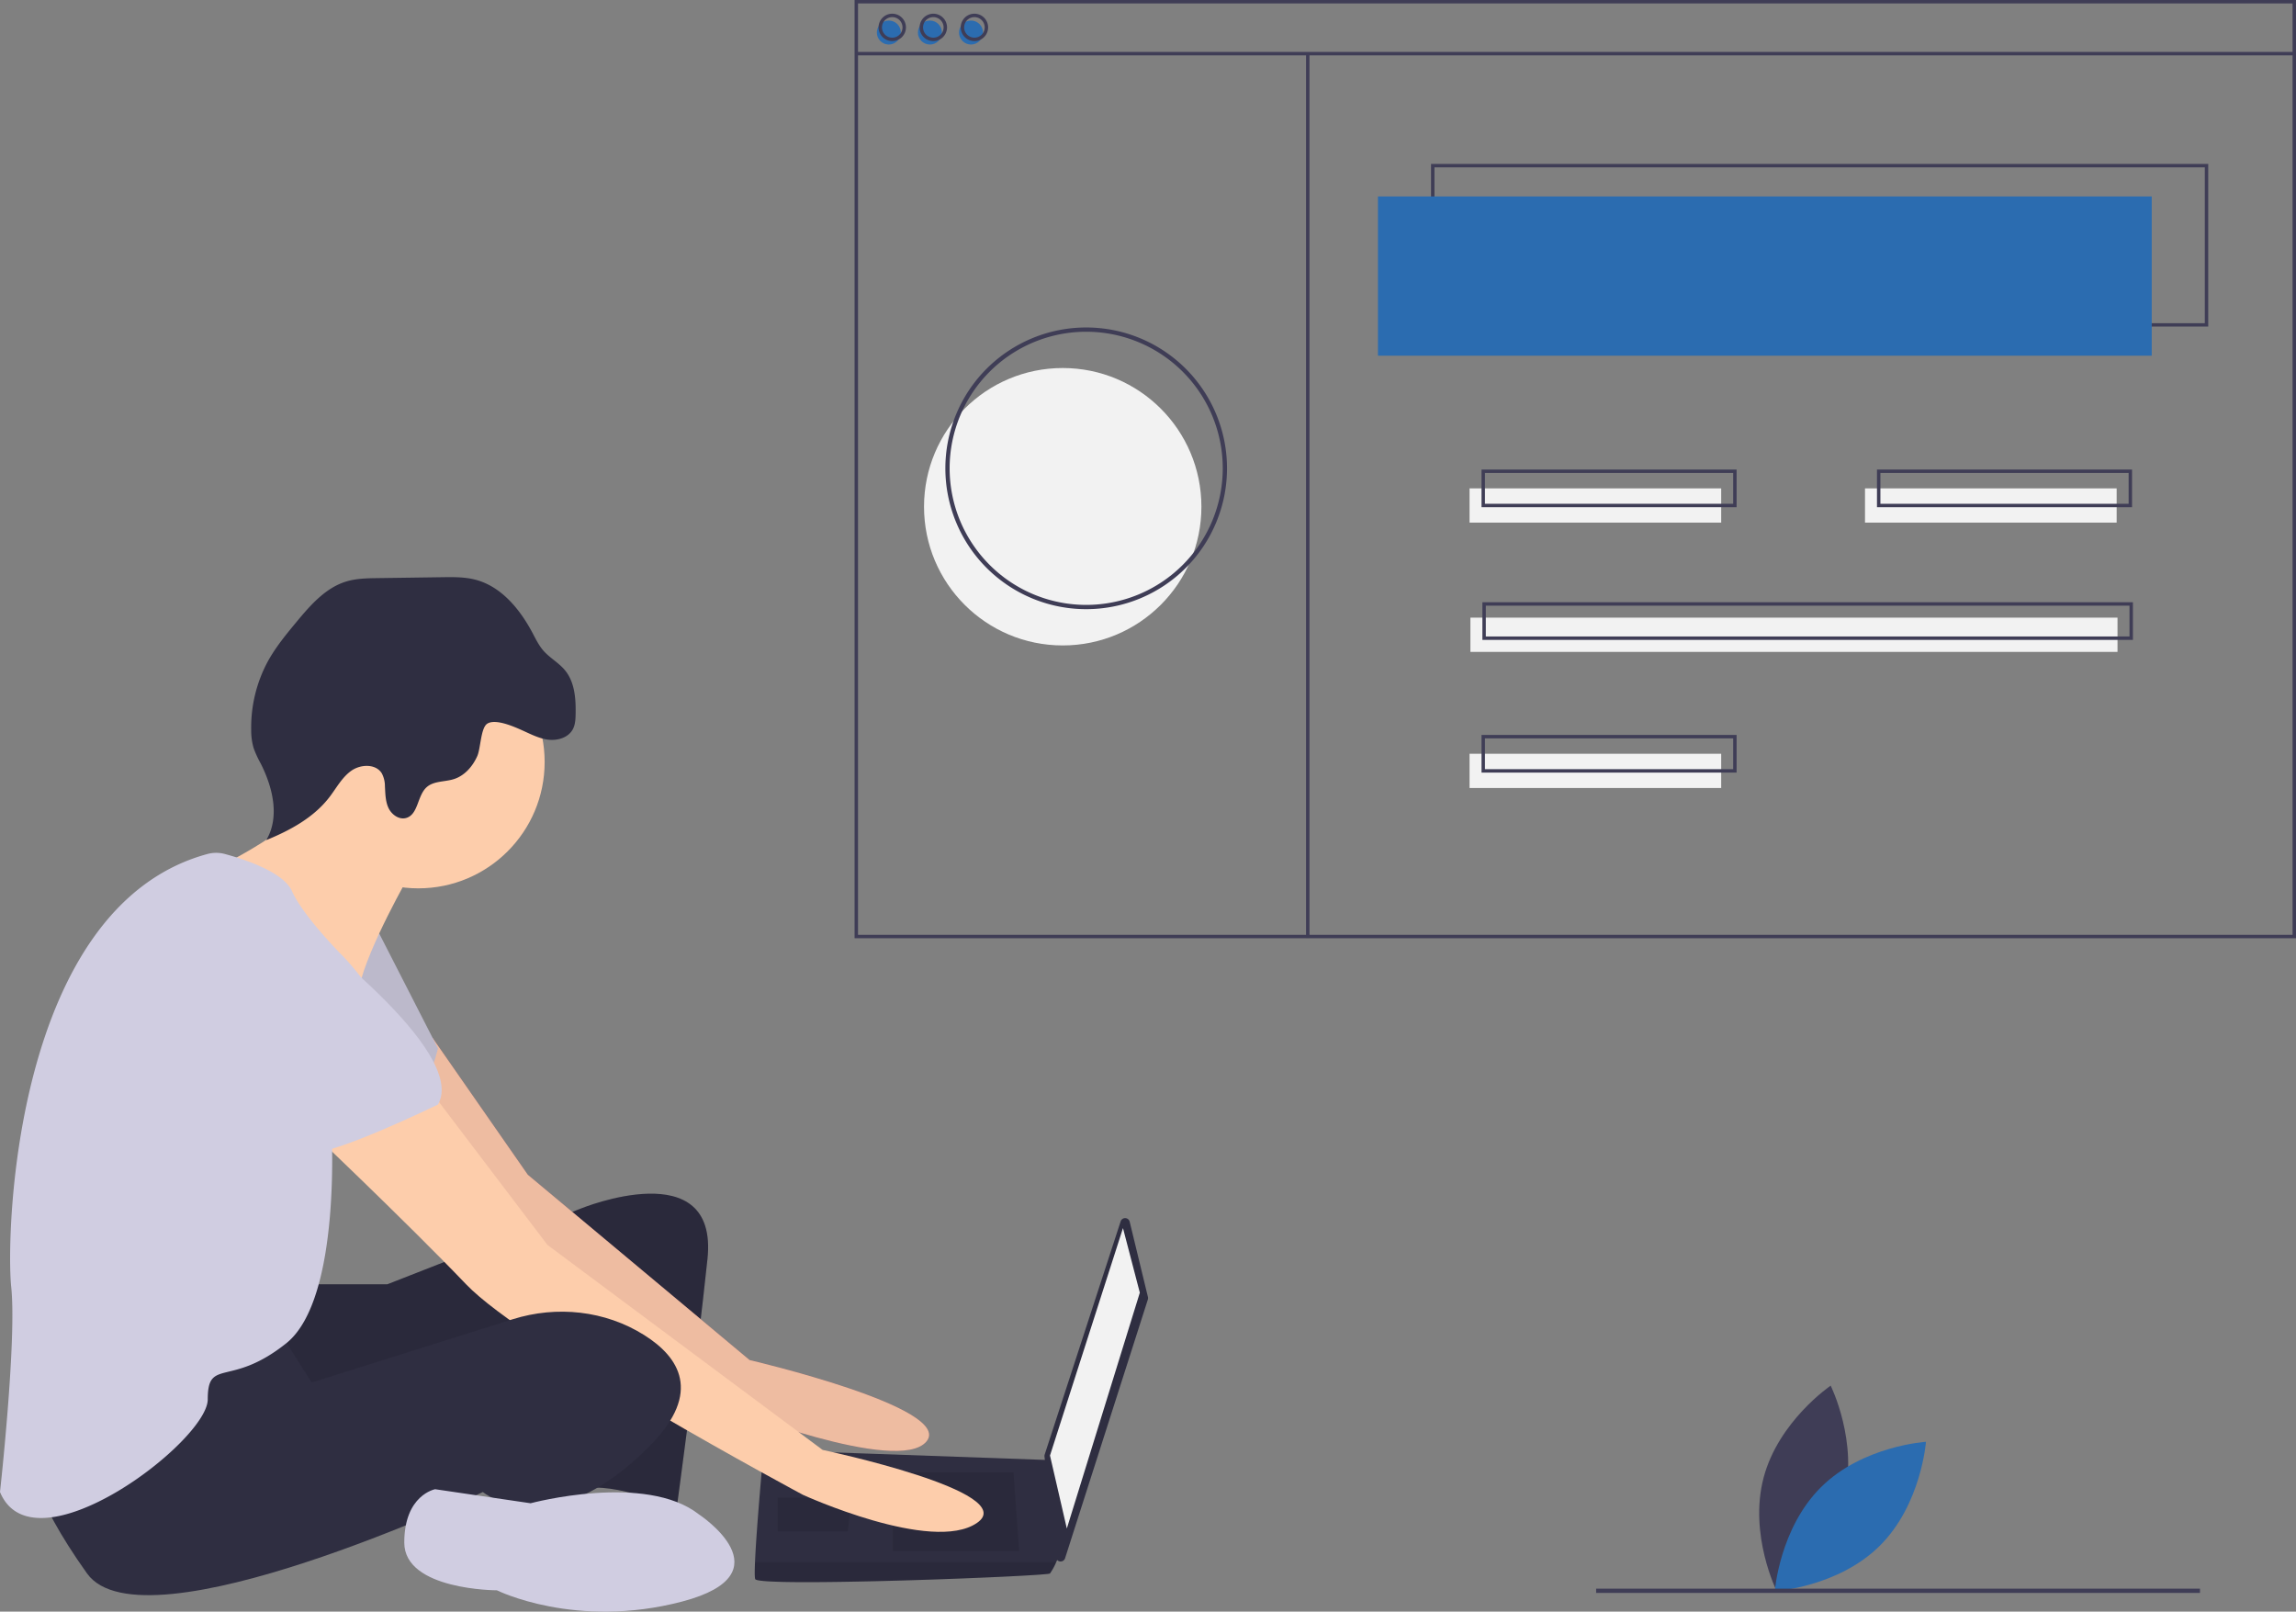 <svg id="undraw_web_developer_p3e5" xmlns="http://www.w3.org/2000/svg" width="1076.064" height="755.228" viewBox="0 0 1076.064 755.228">
  <rect x="0" y="0" width="1076.064" height="755.228" fill="#808080" stroke="none"/>
  <path id="Tracé_236" data-name="Tracé 236" d="M926.114,774.809c-6.984,26.6-31.459,43.22-31.459,43.22s-13.15-26.5-6.166-53.1,31.459-43.22,31.459-43.22S933.1,748.211,926.114,774.809Z" transform="translate(-61.968 -72.386)" fill="#3f3d56"/>
  <path id="Tracé_237" data-name="Tracé 237" d="M915.52,769.183c-19.562,19.327-21.751,48.831-21.751,48.831s29.528-1.831,49.091-21.159,21.751-48.831,21.751-48.831S935.082,749.855,915.52,769.183Z" transform="translate(-61.968 -72.386)" fill="#2b6cb0"/>
  <path id="Tracé_238" data-name="Tracé 238" d="M206.7,674.194h36.841l90.788-35.526s64.472-26.315,59.209,23.684-14.473,117.1-14.473,117.1-28.947-13.158-44.736-9.21-5.263-80.262-5.263-80.262S200.123,751.825,188.281,743.93s-14.473-63.157-14.473-63.157Z" transform="translate(-61.968 -72.386)" fill="#2f2e41"/>
  <path id="Tracé_239" data-name="Tracé 239" d="M206.7,674.194h36.841l90.788-35.526s64.472-26.315,59.209,23.684-14.473,117.1-14.473,117.1-28.947-13.158-44.736-9.21-5.263-80.262-5.263-80.262S200.123,751.825,188.281,743.93s-14.473-63.157-14.473-63.157Z" transform="translate(-61.968 -72.386)" opacity="0.1"/>
  <path id="Tracé_240" data-name="Tracé 240" d="M264.746,558.82l44.586,64.059,103.945,86.84s96.051,22.368,82.893,38.157-93.419-15.789-93.419-15.789-119.735-86.84-123.682-93.419-47.368-68.42-47.368-68.42Z" transform="translate(-61.968 -72.386)" fill="#a0616a"/>
  <path id="Tracé_241" data-name="Tracé 241" d="M264.746,558.82l44.586,64.059,103.945,86.84s96.051,22.368,82.893,38.157-93.419-15.789-93.419-15.789-119.735-86.84-123.682-93.419-47.368-68.42-47.368-68.42Z" transform="translate(-61.968 -72.386)" fill="#fdcdab" opacity="0.845"/>
  <path id="Tracé_242" data-name="Tracé 242" d="M238.281,507.092l28.947,56.578s-6.579,27.631-17.1,30.263-55.262-34.21-55.262-34.21Z" transform="translate(-61.968 -72.386)" fill="#d0cde1"/>
  <path id="Tracé_243" data-name="Tracé 243" d="M238.281,507.092l28.947,56.578s-6.579,27.631-17.1,30.263-55.262-34.21-55.262-34.21Z" transform="translate(-61.968 -72.386)" opacity="0.1"/>
  <path id="Tracé_244" data-name="Tracé 244" d="M591.419,644.9l8.551,35.272a2.2,2.2,0,0,1-.043,1.19L561.14,802.574a2.2,2.2,0,0,1-4.287-.423l-5.366-47.219a2.2,2.2,0,0,1,.094-.931l35.6-109.264a2.2,2.2,0,0,1,4.236.163Z" transform="translate(-61.968 -72.386)" fill="#2f2e41"/>
  <path id="Tracé_245" data-name="Tracé 245" d="M526.306,575.493l7.894,30.263L499.99,716.28,492.1,682.07Z" fill="#f2f2f2"/>
  <path id="Tracé_246" data-name="Tracé 246" d="M415.909,812.35c1.316,3.947,136.84-1.316,138.155-2.632a28.565,28.565,0,0,0,2.895-5.263c1.237-2.632,2.368-5.263,2.368-5.263l-5.263-42.6-134.208-4.763s-3.355,36.1-4.039,52.631C415.646,808.626,415.646,811.56,415.909,812.35Z" transform="translate(-61.968 -72.386)" fill="#2f2e41"/>
  <path id="Tracé_247" data-name="Tracé 247" d="M474.991,689.965l2.631,36.841H418.413V689.965Z" opacity="0.1"/>
  <path id="Tracé_248" data-name="Tracé 248" d="M398.677,701.806l.353-.07-1.669,15.86H364.467v-15.79Z" opacity="0.1"/>
  <path id="Tracé_249" data-name="Tracé 249" d="M415.909,812.35c1.316,3.947,136.84-1.316,138.155-2.632a28.565,28.565,0,0,0,2.895-5.263H415.817C415.646,808.626,415.646,811.56,415.909,812.35Z" transform="translate(-61.968 -72.386)" opacity="0.1"/>
  <circle id="Ellipse_26" data-name="Ellipse 26" cx="59.209" cy="59.209" r="59.209" transform="translate(136.839 297.867)" fill="#fdcdab"/>
  <path id="Tracé_250" data-name="Tracé 250" d="M254.07,482.093s-19.736,34.21-23.684,52.631-59.209-36.841-59.209-36.841L163.94,478.8s51.973-24.342,48.025-44.078S254.07,482.093,254.07,482.093Z" transform="translate(-61.968 -72.386)" fill="#fdcdab"/>
  <path id="Tracé_251" data-name="Tracé 251" d="M264.6,584.722l53.946,71.051,128.945,96.051s93.419,19.736,72.367,34.21-81.577-13.158-81.577-13.158-130.261-69.735-157.892-98.682-78.946-77.63-78.946-77.63Z" transform="translate(-61.968 -72.386)" fill="#fdcdab"/>
  <path id="Tracé_252" data-name="Tracé 252" d="M192.229,695.247l15.789,25L302.249,690.6c20.676-6.5,43.348-4.111,61.687,7.442,16.447,10.362,26.973,26.809,3.289,51.15-47.368,48.683-78.946,22.368-78.946,22.368s-159.207,75-185.523,38.157-27.631-55.262-27.631-55.262S176.44,691.3,192.229,695.247Z" transform="translate(-61.968 -72.386)" fill="#2f2e41"/>
  <path id="Tracé_253" data-name="Tracé 253" d="M389.593,782.087s42.1,27.631-7.895,40.789-86.84-5.263-86.84-5.263-43.42,0-43.42-22.368,14.473-25,14.473-25l44.736,6.579S364.594,762.351,389.593,782.087Z" transform="translate(-61.968 -72.386)" fill="#d0cde1"/>
  <path id="Tracé_254" data-name="Tracé 254" d="M306.589,414.568c4.03,1.8,8.026,3.923,12.408,4.444s9.371-1.008,11.444-4.9c1.12-2.1,1.248-4.578,1.3-6.961.158-7.225-.364-15.036-4.943-20.627-2.914-3.559-7.167-5.8-10.184-9.274-2.161-2.488-3.6-5.5-5.148-8.411-5.866-11.017-14.551-21.606-26.622-24.782-5.04-1.326-10.328-1.262-15.539-1.188l-30.4.429c-4.919.069-9.914.15-14.623,1.574-9.784,2.958-16.908,11.186-23.432,19.054-4.881,5.887-9.775,11.834-13.439,18.547a65.079,65.079,0,0,0-7.714,31.887,29.834,29.834,0,0,0,1.093,8.437,46.821,46.821,0,0,0,3.316,7.284c5.7,11.2,9.085,25.182,2.665,35.983,11.152-4.555,22.186-10.528,29.542-20.068,3.291-4.267,5.872-9.263,10.258-12.395s11.532-3.4,14.346,1.193a12.857,12.857,0,0,1,1.451,6.022c.205,3.45.2,7.033,1.663,10.164s4.947,5.658,8.273,4.721c5.729-1.614,5.18-10.406,9.592-14.4,3.351-3.033,8.521-2.453,12.826-3.83,5.016-1.6,8.779-5.95,10.924-10.759,1.63-3.656,1.606-13.223,4.691-15.2C294.208,409.022,303,412.969,306.589,414.568Z" transform="translate(-61.968 -72.386)" fill="#2f2e41"/>
  <path id="Tracé_255" data-name="Tracé 255" d="M159.24,472.562a15.616,15.616,0,0,1,8.128.021c8.446,2.267,27.38,8.27,31.44,17.4,5.263,11.842,23.684,30.263,23.684,30.263s25,25,19.736,42.1-25,36.841-25,36.841,5.263,81.577-21.052,102.63-36.841,6.579-36.841,26.315-81.577,81.577-97.367,43.42c0,0,7.895-71.051,5.263-96.051C64.638,650.871,68.434,497.145,159.24,472.562Z" transform="translate(-61.968 -72.386)" fill="#d0cde1"/>
  <path id="Tracé_256" data-name="Tracé 256" d="M201.439,505.777s80.262,59.209,65.788,84.209c0,0-48.683,23.684-59.209,22.368s-51.315-47.367-61.841-51.315S130.388,486.04,201.439,505.777Z" transform="translate(-61.968 -72.386)" fill="#d0cde1"/>
  <circle id="Ellipse_27" data-name="Ellipse 27" cx="65" cy="65" r="65" transform="translate(433.064 172.458)" fill="#f2f2f2"/>
  <path id="Tracé_257" data-name="Tracé 257" d="M1096.9,225.427H732.649V149.207H1096.9Zm-362.644-1.6h361.039v-73.01H734.254Z" transform="translate(-61.968 -72.386)" fill="#3f3d56"/>
  <rect id="Rectangle_178" data-name="Rectangle 178" width="362.644" height="74.615" transform="translate(645.809 92.065)" fill="#2b6cb0"/>
  <circle id="Ellipse_28" data-name="Ellipse 28" cx="5.616" cy="5.616" r="5.616" transform="translate(410.949 9.628)" fill="#2b6cb0"/>
  <circle id="Ellipse_29" data-name="Ellipse 29" cx="5.616" cy="5.616" r="5.616" transform="translate(430.204 9.628)" fill="#2b6cb0"/>
  <circle id="Ellipse_30" data-name="Ellipse 30" cx="5.616" cy="5.616" r="5.616" transform="translate(449.46 9.628)" fill="#2b6cb0"/>
  <path id="Tracé_258" data-name="Tracé 258" d="M1138.032,512.052H462.487V72.386h675.545Zm-673.94-1.6h672.336V73.991H464.092Z" transform="translate(-61.968 -72.386)" fill="#3f3d56"/>
  <rect id="Rectangle_179" data-name="Rectangle 179" width="673.94" height="1.605" transform="translate(401.321 24.338)" fill="#3f3d56"/>
  <path id="Tracé_259" data-name="Tracé 259" d="M480.138,91.641a6.418,6.418,0,1,1,6.418-6.418,6.418,6.418,0,0,1-6.418,6.418Zm0-11.232a4.814,4.814,0,1,0,4.814,4.814,4.814,4.814,0,0,0-4.814-4.814Z" transform="translate(-61.968 -72.386)" fill="#3f3d56"/>
  <path id="Tracé_260" data-name="Tracé 260" d="M499.393,91.641a6.418,6.418,0,1,1,6.419-6.418,6.418,6.418,0,0,1-6.419,6.418Zm0-11.232a4.814,4.814,0,1,0,4.814,4.814,4.814,4.814,0,0,0-4.814-4.814Z" transform="translate(-61.968 -72.386)" fill="#3f3d56"/>
  <path id="Tracé_261" data-name="Tracé 261" d="M518.649,91.641a6.418,6.418,0,1,1,6.418-6.418A6.418,6.418,0,0,1,518.649,91.641Zm0-11.232a4.814,4.814,0,1,0,4.814,4.814,4.814,4.814,0,0,0-4.814-4.814Z" transform="translate(-61.968 -72.386)" fill="#3f3d56"/>
  <rect id="Rectangle_180" data-name="Rectangle 180" width="1.605" height="414.346" transform="translate(612.109 25.14)" fill="#3f3d56"/>
  <rect id="Rectangle_181" data-name="Rectangle 181" width="117.94" height="16.046" transform="translate(688.733 228.859)" fill="#f2f2f2"/>
  <rect id="Rectangle_182" data-name="Rectangle 182" width="117.94" height="16.046" transform="translate(874.067 228.859)" fill="#f2f2f2"/>
  <path id="Tracé_262" data-name="Tracé 262" d="M875.861,310.07H756.317V292.42H875.861Zm-117.94-1.6H874.257V294.024H757.922Z" transform="translate(-61.968 -72.386)" fill="#3f3d56"/>
  <rect id="Rectangle_183" data-name="Rectangle 183" width="117.94" height="16.046" transform="translate(688.733 353.217)" fill="#f2f2f2"/>
  <path id="Tracé_263" data-name="Tracé 263" d="M875.861,434.428H756.317V416.778H875.861Zm-117.94-1.6H874.257V418.382H757.922Z" transform="translate(-61.968 -72.386)" fill="#3f3d56"/>
  <rect id="Rectangle_184" data-name="Rectangle 184" width="303.273" height="16.046" transform="translate(689.134 289.433)" fill="#f2f2f2"/>
  <path id="Tracé_264" data-name="Tracé 264" d="M1061.6,372.249H756.718V354.6H1061.6Zm-303.273-1.6h301.668V356.2H758.323Z" transform="translate(-61.968 -72.386)" fill="#3f3d56"/>
  <path id="Tracé_265" data-name="Tracé 265" d="M1061.195,310.07H941.651V292.42h119.544Zm-117.94-1.6H1059.59V294.024H943.255Z" transform="translate(-61.968 -72.386)" fill="#3f3d56"/>
  <path id="Tracé_266" data-name="Tracé 266" d="M571.032,357.844a66,66,0,1,1,66-66A66,66,0,0,1,571.032,357.844Zm0-130a64,64,0,1,0,64,64,64,64,0,0,0-64-64Z" transform="translate(-61.968 -72.386)" fill="#3f3d56"/>
  <rect id="Rectangle_185" data-name="Rectangle 185" width="283" height="2" transform="translate(748.064 744.458)" fill="#3f3d56"/>
</svg>

